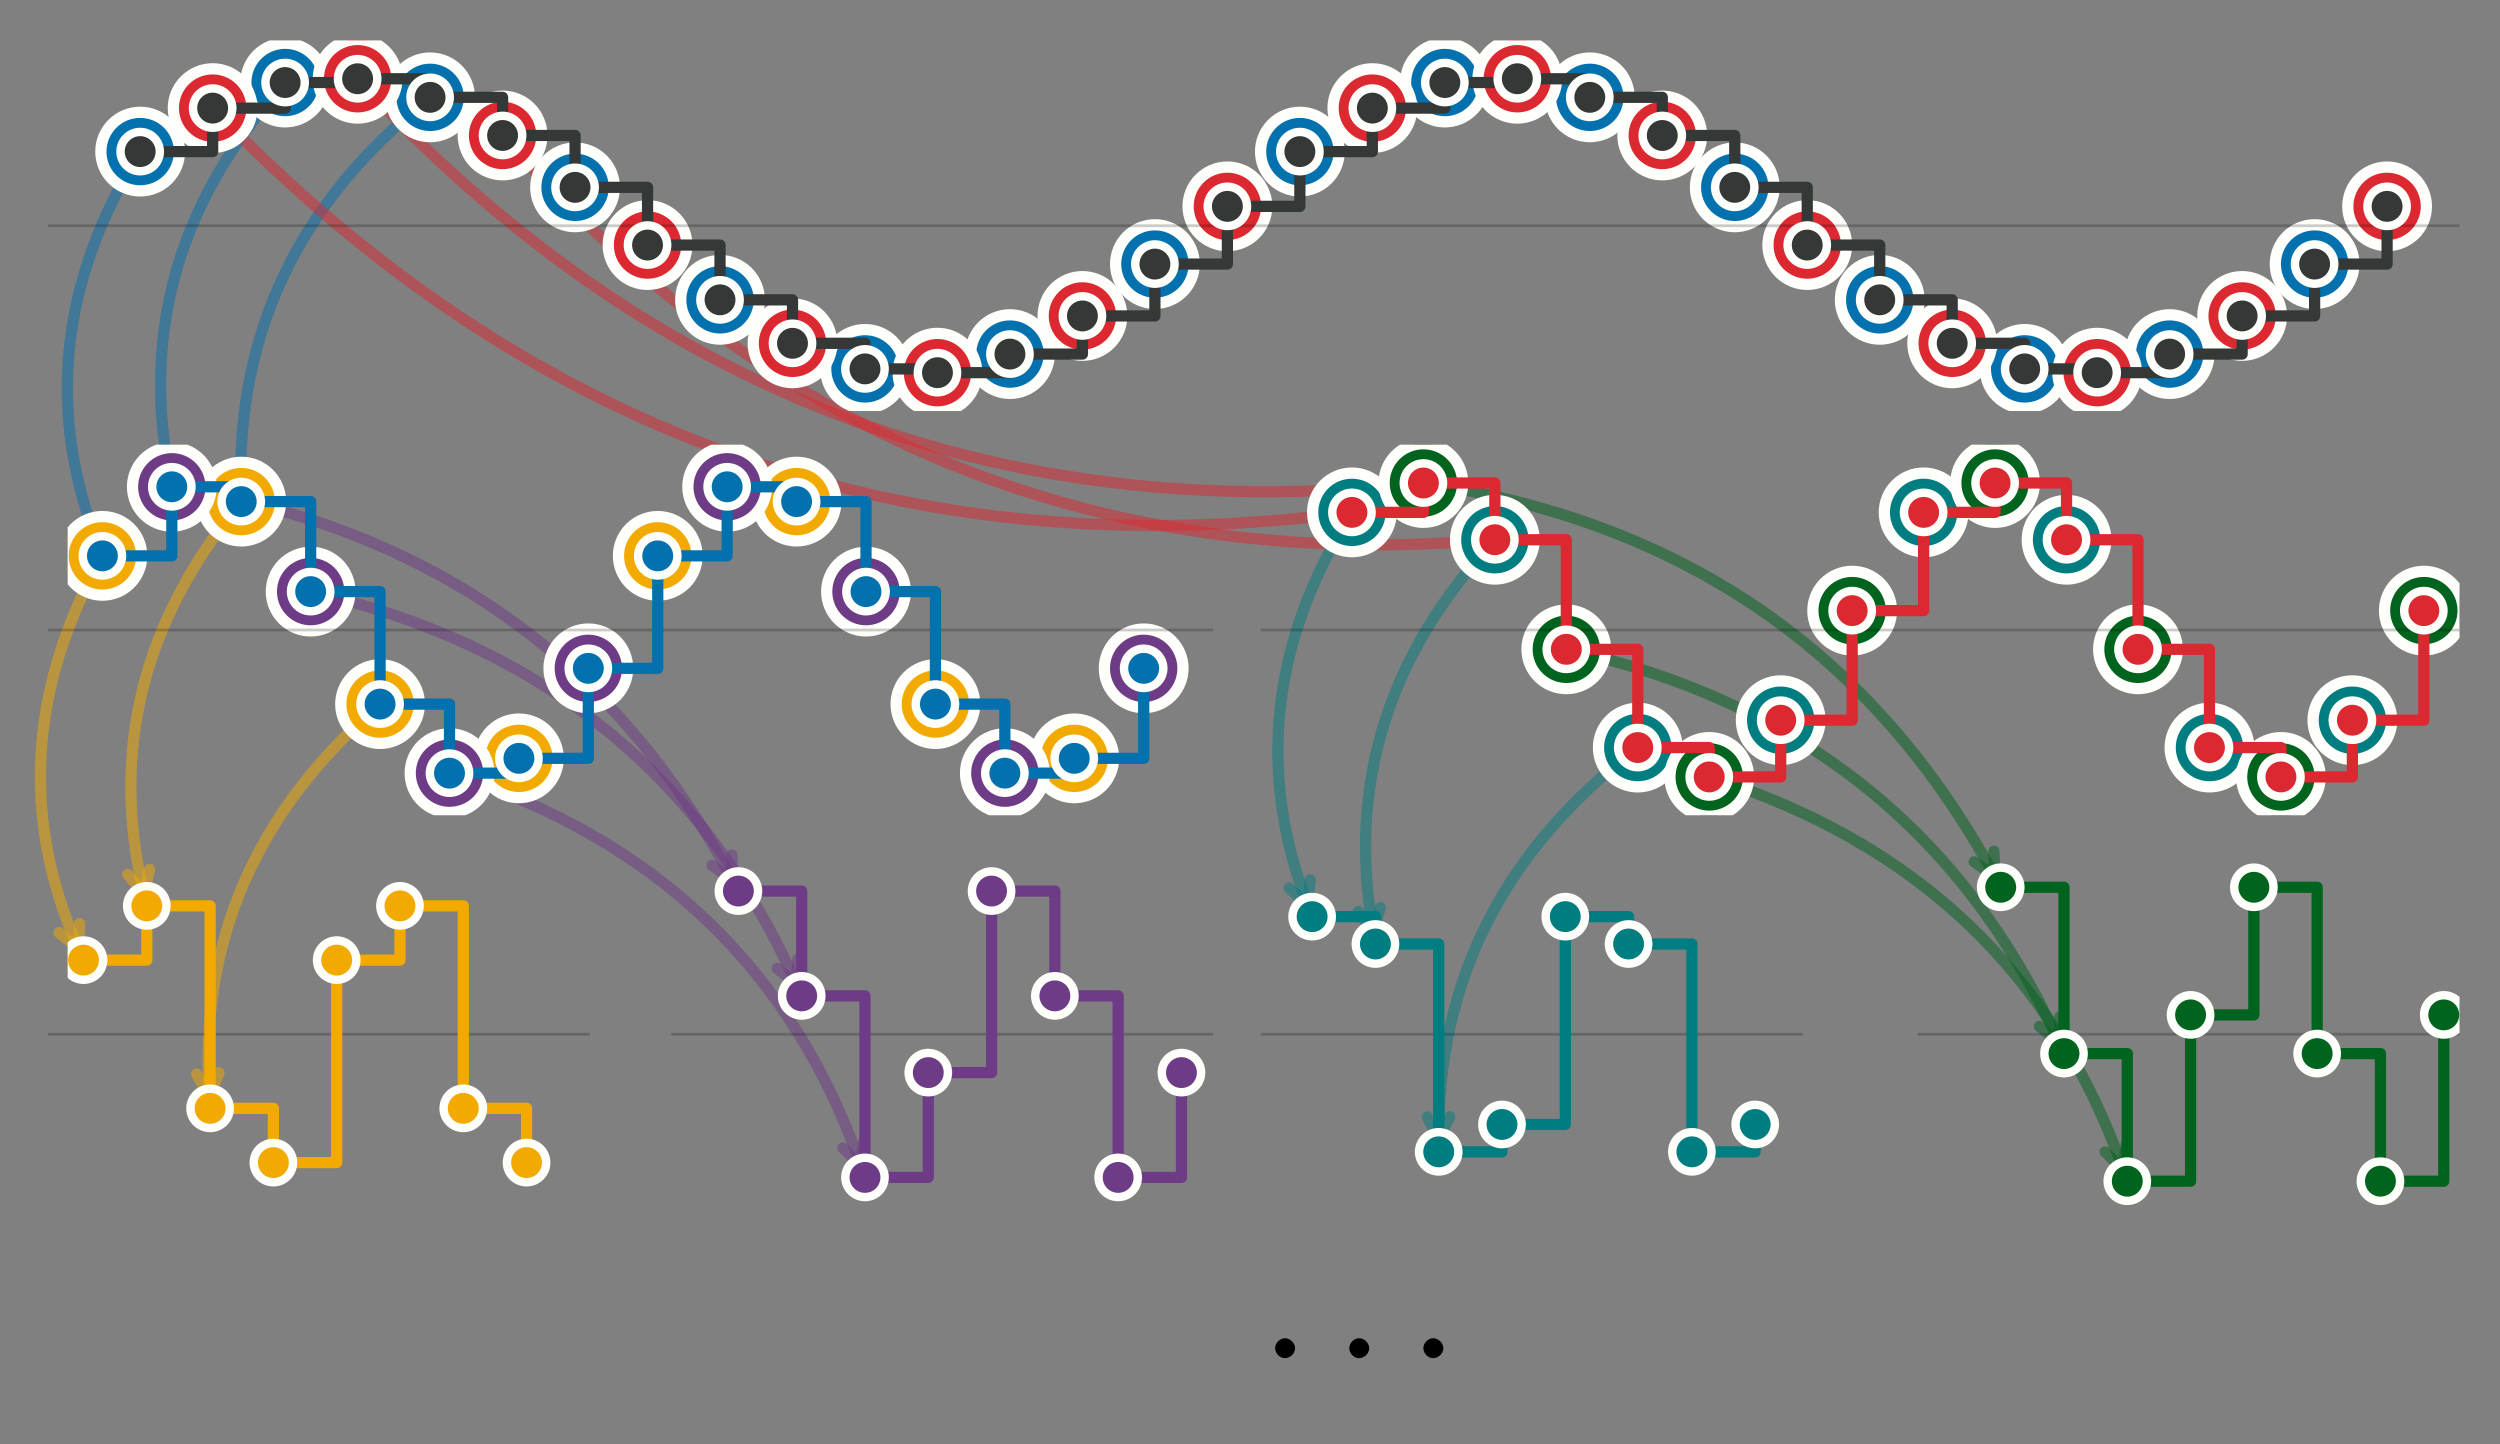<?xml version="1.0" encoding="utf-8" standalone="no"?>
<!DOCTYPE svg PUBLIC "-//W3C//DTD SVG 1.1//EN"
  "http://www.w3.org/Graphics/SVG/1.1/DTD/svg11.dtd">
<svg xmlns:xlink="http://www.w3.org/1999/xlink" width="445.256pt" height="257.213pt" viewBox="0 0 445.256 257.213" xmlns="http://www.w3.org/2000/svg" version="1.1">
 <rect x="0" y="0" width="445.256" height="257.213" fill="#808080" stroke="none"/>
 <defs>
  <style type="text/css">*{stroke-linejoin: round; stroke-linecap: butt}</style>
 </defs>
 <g id="figure_1">
  <g id="patch_1">
   <path d="M 0 257.213 
L 445.256 257.213 
L 445.256 0 
L 0 0 
L 0 257.213 
z
" style="fill: none"/>
  </g>
  <g id="patch_2">
   <path d="M 17.428 96.915 
Q 3.602 61.318 24.965 27 
" style="fill: none; opacity: 0.5; stroke: #0271ae; stroke-width: 2; stroke-linecap: round"/>
   <path d="M 17.844 92.463 
L 17.428 96.915 
L 14.116 93.911 
" style="fill: none; opacity: 0.5; stroke: #0271ae; stroke-width: 2; stroke-linecap: round"/>
  </g>
  <g id="patch_3">
   <path d="M 30.179 84.504 
Q 22.693 45.654 50.783 14.7 
" style="fill: none; opacity: 0.5; stroke: #0271ae; stroke-width: 2; stroke-linecap: round"/>
   <path d="M 31.386 80.198 
L 30.179 84.504 
L 27.458 80.954 
" style="fill: none; opacity: 0.5; stroke: #0271ae; stroke-width: 2; stroke-linecap: round"/>
  </g>
  <g id="patch_4">
   <path d="M 42.906 87.102 
Q 41.783 44.928 76.602 17.337 
" style="fill: none; opacity: 0.5; stroke: #0271ae; stroke-width: 2; stroke-linecap: round"/>
   <path d="M 44.799 83.05 
L 42.906 87.102 
L 40.8 83.156 
" style="fill: none; opacity: 0.5; stroke: #0271ae; stroke-width: 2; stroke-linecap: round"/>
  </g>
  <g id="patch_5">
   <path d="M 238.564 91.529 
Q 121.329 105.983 37.874 19.255 
" style="fill: none; opacity: 0.5; stroke: #dc2830; stroke-width: 2; stroke-linecap: round"/>
   <path d="M 234.35 90.033 
L 238.564 91.529 
L 234.839 94.003 
" style="fill: none; opacity: 0.5; stroke: #dc2830; stroke-width: 2; stroke-linecap: round"/>
  </g>
  <g id="patch_6">
   <path d="M 251.286 86.251 
Q 140.602 97.48 63.693 14.026 
" style="fill: none; opacity: 0.5; stroke: #dc2830; stroke-width: 2; stroke-linecap: round"/>
   <path d="M 247.105 84.665 
L 251.286 86.251 
L 247.508 88.645 
" style="fill: none; opacity: 0.5; stroke: #dc2830; stroke-width: 2; stroke-linecap: round"/>
  </g>
  <g id="patch_7">
   <path d="M 264.009 96.3 
Q 159.874 104.31 89.511 24.129 
" style="fill: none; opacity: 0.5; stroke: #dc2830; stroke-width: 2; stroke-linecap: round"/>
   <path d="M 259.867 94.613 
L 264.009 96.3 
L 260.174 98.601 
" style="fill: none; opacity: 0.5; stroke: #dc2830; stroke-width: 2; stroke-linecap: round"/>
  </g>
  <g id="patch_8">
   <path d="M 13.969 168.955 
Q -1.444 134.159 18.238 99 
" style="fill: none; opacity: 0.5; stroke: #f2aa00; stroke-width: 2; stroke-linecap: round"/>
   <path d="M 14.178 164.488 
L 13.969 168.955 
L 10.52 166.108 
" style="fill: none; opacity: 0.5; stroke: #f2aa00; stroke-width: 2; stroke-linecap: round"/>
  </g>
  <g id="patch_9">
   <path d="M 25.628 159.162 
Q 16.556 121.132 42.965 89.337 
" style="fill: none; opacity: 0.5; stroke: #f2aa00; stroke-width: 2; stroke-linecap: round"/>
   <path d="M 26.645 154.807 
L 25.628 159.162 
L 22.755 155.735 
" style="fill: none; opacity: 0.5; stroke: #f2aa00; stroke-width: 2; stroke-linecap: round"/>
  </g>
  <g id="patch_10">
   <path d="M 37.273 195.168 
Q 34.556 153.831 67.692 125.4 
" style="fill: none; opacity: 0.5; stroke: #f2aa00; stroke-width: 2; stroke-linecap: round"/>
   <path d="M 39.006 191.046 
L 37.273 195.168 
L 35.015 191.308 
" style="fill: none; opacity: 0.5; stroke: #f2aa00; stroke-width: 2; stroke-linecap: round"/>
  </g>
  <g id="patch_11">
   <path d="M 130.464 156.724 
Q 99.056 97.472 30.602 86.7 
" style="fill: none; opacity: 0.5; stroke: #6e3b87; stroke-width: 2; stroke-linecap: round"/>
   <path d="M 130.357 152.253 
L 130.464 156.724 
L 126.823 154.126 
" style="fill: none; opacity: 0.5; stroke: #6e3b87; stroke-width: 2; stroke-linecap: round"/>
  </g>
  <g id="patch_12">
   <path d="M 141.875 175.324 
Q 117.056 119.503 55.329 105.367 
" style="fill: none; opacity: 0.5; stroke: #6e3b87; stroke-width: 2; stroke-linecap: round"/>
   <path d="M 142.077 170.856 
L 141.875 175.324 
L 138.422 172.481 
" style="fill: none; opacity: 0.5; stroke: #6e3b87; stroke-width: 2; stroke-linecap: round"/>
  </g>
  <g id="patch_13">
   <path d="M 153.32 207.589 
Q 135.056 155.2 80.056 137.7 
" style="fill: none; opacity: 0.5; stroke: #6e3b87; stroke-width: 2; stroke-linecap: round"/>
   <path d="M 153.892 203.153 
L 153.32 207.589 
L 150.115 204.47 
" style="fill: none; opacity: 0.5; stroke: #6e3b87; stroke-width: 2; stroke-linecap: round"/>
  </g>
  <g id="patch_14">
   <path d="M 232.893 161.167 
Q 219.238 125.483 240.784 91.255 
" style="fill: none; opacity: 0.5; stroke: #007d80; stroke-width: 2; stroke-linecap: round"/>
   <path d="M 233.332 156.716 
L 232.893 161.167 
L 229.596 158.146 
" style="fill: none; opacity: 0.5; stroke: #007d80; stroke-width: 2; stroke-linecap: round"/>
  </g>
  <g id="patch_15">
   <path d="M 244.573 165.927 
Q 237.602 126.81 266.238 96.129 
" style="fill: none; opacity: 0.5; stroke: #007d80; stroke-width: 2; stroke-linecap: round"/>
   <path d="M 245.84 161.638 
L 244.573 165.927 
L 241.902 162.34 
" style="fill: none; opacity: 0.5; stroke: #007d80; stroke-width: 2; stroke-linecap: round"/>
  </g>
  <g id="patch_16">
   <path d="M 256.224 202.908 
Q 255.965 160.28 291.692 133.144 
" style="fill: none; opacity: 0.5; stroke: #007d80; stroke-width: 2; stroke-linecap: round"/>
   <path d="M 258.2 198.896 
L 256.224 202.908 
L 254.2 198.92 
" style="fill: none; opacity: 0.5; stroke: #007d80; stroke-width: 2; stroke-linecap: round"/>
  </g>
  <g id="patch_17">
   <path d="M 355.265 156.059 
Q 322.92 96.321 253.511 86.026 
" style="fill: none; opacity: 0.5; stroke: #00631e; stroke-width: 2; stroke-linecap: round"/>
   <path d="M 355.119 151.59 
L 355.265 156.059 
L 351.602 153.494 
" style="fill: none; opacity: 0.5; stroke: #00631e; stroke-width: 2; stroke-linecap: round"/>
  </g>
  <g id="patch_18">
   <path d="M 366.68 185.608 
Q 341.284 129.486 278.965 115.646 
" style="fill: none; opacity: 0.5; stroke: #00631e; stroke-width: 2; stroke-linecap: round"/>
   <path d="M 366.853 181.14 
L 366.68 185.608 
L 363.209 182.789 
" style="fill: none; opacity: 0.5; stroke: #00631e; stroke-width: 2; stroke-linecap: round"/>
  </g>
  <g id="patch_19">
   <path d="M 378.132 208.265 
Q 359.647 155.76 304.42 138.374 
" style="fill: none; opacity: 0.5; stroke: #00631e; stroke-width: 2; stroke-linecap: round"/>
   <path d="M 378.69 203.827 
L 378.132 208.265 
L 374.917 205.156 
" style="fill: none; opacity: 0.5; stroke: #00631e; stroke-width: 2; stroke-linecap: round"/>
  </g>
  <g id="axes_1">
   <g id="patch_20">
    <path d="M 12.056 73.2 
L 438.056 73.2 
L 438.056 7.2 
L 12.056 7.2 
L 12.056 73.2 
z
" style="fill: none"/>
   </g>
   <g id="line2d_1">
    <defs>
     <path id="m58cdbb46fc" d="M 0 7 
C 1.856 7 3.637 6.262 4.95 4.95 
C 6.262 3.637 7 1.856 7 0 
C 7 -1.856 6.262 -3.637 4.95 -4.95 
C 3.637 -6.262 1.856 -7 0 -7 
C -1.856 -7 -3.637 -6.262 -4.95 -4.95 
C -6.262 -3.637 -7 -1.856 -7 0 
C -7 1.856 -6.262 3.637 -4.95 4.95 
C -3.637 6.262 -1.856 7 0 7 
z
" style="stroke: #fefefa; stroke-width: 2"/>
    </defs>
    <g clip-path="url(#p2fd677ea7b)">
     <use xlink:href="#m58cdbb46fc" x="24.965" y="27" style="fill: #0271ae; stroke: #fefefa; stroke-width: 2"/>
     <use xlink:href="#m58cdbb46fc" x="50.783" y="14.7" style="fill: #0271ae; stroke: #fefefa; stroke-width: 2"/>
     <use xlink:href="#m58cdbb46fc" x="76.602" y="17.337" style="fill: #0271ae; stroke: #fefefa; stroke-width: 2"/>
     <use xlink:href="#m58cdbb46fc" x="102.42" y="33.367" style="fill: #0271ae; stroke: #fefefa; stroke-width: 2"/>
     <use xlink:href="#m58cdbb46fc" x="128.238" y="53.4" style="fill: #0271ae; stroke: #fefefa; stroke-width: 2"/>
     <use xlink:href="#m58cdbb46fc" x="154.056" y="65.7" style="fill: #0271ae; stroke: #fefefa; stroke-width: 2"/>
     <use xlink:href="#m58cdbb46fc" x="179.874" y="63.063" style="fill: #0271ae; stroke: #fefefa; stroke-width: 2"/>
     <use xlink:href="#m58cdbb46fc" x="205.692" y="47.033" style="fill: #0271ae; stroke: #fefefa; stroke-width: 2"/>
     <use xlink:href="#m58cdbb46fc" x="231.511" y="27" style="fill: #0271ae; stroke: #fefefa; stroke-width: 2"/>
     <use xlink:href="#m58cdbb46fc" x="257.329" y="14.7" style="fill: #0271ae; stroke: #fefefa; stroke-width: 2"/>
     <use xlink:href="#m58cdbb46fc" x="283.147" y="17.337" style="fill: #0271ae; stroke: #fefefa; stroke-width: 2"/>
     <use xlink:href="#m58cdbb46fc" x="308.965" y="33.367" style="fill: #0271ae; stroke: #fefefa; stroke-width: 2"/>
     <use xlink:href="#m58cdbb46fc" x="334.783" y="53.4" style="fill: #0271ae; stroke: #fefefa; stroke-width: 2"/>
     <use xlink:href="#m58cdbb46fc" x="360.601" y="65.7" style="fill: #0271ae; stroke: #fefefa; stroke-width: 2"/>
     <use xlink:href="#m58cdbb46fc" x="386.419" y="63.063" style="fill: #0271ae; stroke: #fefefa; stroke-width: 2"/>
     <use xlink:href="#m58cdbb46fc" x="412.238" y="47.033" style="fill: #0271ae; stroke: #fefefa; stroke-width: 2"/>
    </g>
   </g>
   <g id="line2d_2">
    <defs>
     <path id="me48a99792a" d="M 0 7 
C 1.856 7 3.637 6.262 4.95 4.95 
C 6.262 3.637 7 1.856 7 0 
C 7 -1.856 6.262 -3.637 4.95 -4.95 
C 3.637 -6.262 1.856 -7 0 -7 
C -1.856 -7 -3.637 -6.262 -4.95 -4.95 
C -6.262 -3.637 -7 -1.856 -7 0 
C -7 1.856 -6.262 3.637 -4.95 4.95 
C -3.637 6.262 -1.856 7 0 7 
z
" style="stroke: #fefefa; stroke-width: 2"/>
    </defs>
    <g clip-path="url(#p2fd677ea7b)">
     <use xlink:href="#me48a99792a" x="37.874" y="19.255" style="fill: #dc2830; stroke: #fefefa; stroke-width: 2"/>
     <use xlink:href="#me48a99792a" x="63.693" y="14.026" style="fill: #dc2830; stroke: #fefefa; stroke-width: 2"/>
     <use xlink:href="#me48a99792a" x="89.511" y="24.129" style="fill: #dc2830; stroke: #fefefa; stroke-width: 2"/>
     <use xlink:href="#me48a99792a" x="115.329" y="43.646" style="fill: #dc2830; stroke: #fefefa; stroke-width: 2"/>
     <use xlink:href="#me48a99792a" x="141.147" y="61.144" style="fill: #dc2830; stroke: #fefefa; stroke-width: 2"/>
     <use xlink:href="#me48a99792a" x="166.965" y="66.374" style="fill: #dc2830; stroke: #fefefa; stroke-width: 2"/>
     <use xlink:href="#me48a99792a" x="192.783" y="56.271" style="fill: #dc2830; stroke: #fefefa; stroke-width: 2"/>
     <use xlink:href="#me48a99792a" x="218.601" y="36.754" style="fill: #dc2830; stroke: #fefefa; stroke-width: 2"/>
     <use xlink:href="#me48a99792a" x="244.42" y="19.255" style="fill: #dc2830; stroke: #fefefa; stroke-width: 2"/>
     <use xlink:href="#me48a99792a" x="270.238" y="14.026" style="fill: #dc2830; stroke: #fefefa; stroke-width: 2"/>
     <use xlink:href="#me48a99792a" x="296.056" y="24.129" style="fill: #dc2830; stroke: #fefefa; stroke-width: 2"/>
     <use xlink:href="#me48a99792a" x="321.874" y="43.646" style="fill: #dc2830; stroke: #fefefa; stroke-width: 2"/>
     <use xlink:href="#me48a99792a" x="347.692" y="61.144" style="fill: #dc2830; stroke: #fefefa; stroke-width: 2"/>
     <use xlink:href="#me48a99792a" x="373.51" y="66.374" style="fill: #dc2830; stroke: #fefefa; stroke-width: 2"/>
     <use xlink:href="#me48a99792a" x="399.329" y="56.271" style="fill: #dc2830; stroke: #fefefa; stroke-width: 2"/>
     <use xlink:href="#me48a99792a" x="425.147" y="36.754" style="fill: #dc2830; stroke: #fefefa; stroke-width: 2"/>
    </g>
   </g>
   <g id="matplotlib.axis_1"/>
   <g id="matplotlib.axis_2">
    <g id="ytick_1">
     <g id="line2d_3">
      <path d="M 12.056 40.2 
L 438.056 40.2 
" clip-path="url(#p2fd677ea7b)" style="fill: none; stroke: #000000; stroke-opacity: 0.2; stroke-width: 0.5; stroke-linecap: round"/>
     </g>
     <g id="line2d_4">
      <defs>
       <path id="m77b741ef58" d="M 0 0 
L -3.5 0 
" style="stroke: #000000; stroke-opacity: 0.2; stroke-width: 0.5"/>
      </defs>
      <g>
       <use xlink:href="#m77b741ef58" x="12.056" y="40.2" style="fill-opacity: 0.2; stroke: #000000; stroke-opacity: 0.2; stroke-width: 0.5"/>
      </g>
     </g>
    </g>
   </g>
   <g id="line2d_5">
    <path d="M 24.965 27 
L 37.874 27 
L 37.874 19.255 
L 50.783 19.255 
L 50.783 14.7 
L 63.693 14.7 
L 63.693 14.026 
L 76.602 14.026 
L 76.602 17.337 
L 89.511 17.337 
L 89.511 24.129 
L 102.42 24.129 
L 102.42 33.367 
L 115.329 33.367 
L 115.329 43.646 
L 128.238 43.646 
L 128.238 53.4 
L 141.147 53.4 
L 141.147 61.144 
L 154.056 61.144 
L 154.056 65.7 
L 166.965 65.7 
L 166.965 66.374 
L 179.874 66.374 
L 179.874 63.063 
L 192.783 63.063 
L 192.783 56.271 
L 205.692 56.271 
L 205.692 47.033 
L 218.601 47.033 
L 218.601 36.754 
L 231.511 36.754 
L 231.511 27 
L 244.42 27 
L 244.42 19.255 
L 257.329 19.255 
L 257.329 14.7 
L 270.238 14.7 
L 270.238 14.026 
L 283.147 14.026 
L 283.147 17.337 
L 296.056 17.337 
L 296.056 24.129 
L 308.965 24.129 
L 308.965 33.367 
L 321.874 33.367 
L 321.874 43.646 
L 334.783 43.646 
L 334.783 53.4 
L 347.692 53.4 
L 347.692 61.144 
L 360.601 61.144 
L 360.601 65.7 
L 373.51 65.7 
L 373.51 66.374 
L 386.419 66.374 
L 386.419 63.063 
L 399.329 63.063 
L 399.329 56.271 
L 412.238 56.271 
L 412.238 47.033 
L 425.147 47.033 
L 425.147 36.754 
" clip-path="url(#p2fd677ea7b)" style="fill: none; stroke: #343837; stroke-width: 2; stroke-linecap: round"/>
    <defs>
     <path id="m3c5471e069" d="M 0 3.5 
C 0.928 3.5 1.819 3.131 2.475 2.475 
C 3.131 1.819 3.5 0.928 3.5 0 
C 3.5 -0.928 3.131 -1.819 2.475 -2.475 
C 1.819 -3.131 0.928 -3.5 0 -3.5 
C -0.928 -3.5 -1.819 -3.131 -2.475 -2.475 
C -3.131 -1.819 -3.5 -0.928 -3.5 0 
C -3.5 0.928 -3.131 1.819 -2.475 2.475 
C -1.819 3.131 -0.928 3.5 0 3.5 
z
" style="stroke: #fefefa; stroke-width: 1.5"/>
    </defs>
    <g clip-path="url(#p2fd677ea7b)">
     <use xlink:href="#m3c5471e069" x="24.965" y="27" style="fill: #343837; stroke: #fefefa; stroke-width: 1.5"/>
     <use xlink:href="#m3c5471e069" x="37.874" y="19.255" style="fill: #343837; stroke: #fefefa; stroke-width: 1.5"/>
     <use xlink:href="#m3c5471e069" x="50.783" y="14.7" style="fill: #343837; stroke: #fefefa; stroke-width: 1.5"/>
     <use xlink:href="#m3c5471e069" x="63.693" y="14.026" style="fill: #343837; stroke: #fefefa; stroke-width: 1.5"/>
     <use xlink:href="#m3c5471e069" x="76.602" y="17.337" style="fill: #343837; stroke: #fefefa; stroke-width: 1.5"/>
     <use xlink:href="#m3c5471e069" x="89.511" y="24.129" style="fill: #343837; stroke: #fefefa; stroke-width: 1.5"/>
     <use xlink:href="#m3c5471e069" x="102.42" y="33.367" style="fill: #343837; stroke: #fefefa; stroke-width: 1.5"/>
     <use xlink:href="#m3c5471e069" x="115.329" y="43.646" style="fill: #343837; stroke: #fefefa; stroke-width: 1.5"/>
     <use xlink:href="#m3c5471e069" x="128.238" y="53.4" style="fill: #343837; stroke: #fefefa; stroke-width: 1.5"/>
     <use xlink:href="#m3c5471e069" x="141.147" y="61.144" style="fill: #343837; stroke: #fefefa; stroke-width: 1.5"/>
     <use xlink:href="#m3c5471e069" x="154.056" y="65.7" style="fill: #343837; stroke: #fefefa; stroke-width: 1.5"/>
     <use xlink:href="#m3c5471e069" x="166.965" y="66.374" style="fill: #343837; stroke: #fefefa; stroke-width: 1.5"/>
     <use xlink:href="#m3c5471e069" x="179.874" y="63.063" style="fill: #343837; stroke: #fefefa; stroke-width: 1.5"/>
     <use xlink:href="#m3c5471e069" x="192.783" y="56.271" style="fill: #343837; stroke: #fefefa; stroke-width: 1.5"/>
     <use xlink:href="#m3c5471e069" x="205.692" y="47.033" style="fill: #343837; stroke: #fefefa; stroke-width: 1.5"/>
     <use xlink:href="#m3c5471e069" x="218.601" y="36.754" style="fill: #343837; stroke: #fefefa; stroke-width: 1.5"/>
     <use xlink:href="#m3c5471e069" x="231.511" y="27" style="fill: #343837; stroke: #fefefa; stroke-width: 1.5"/>
     <use xlink:href="#m3c5471e069" x="244.42" y="19.255" style="fill: #343837; stroke: #fefefa; stroke-width: 1.5"/>
     <use xlink:href="#m3c5471e069" x="257.329" y="14.7" style="fill: #343837; stroke: #fefefa; stroke-width: 1.5"/>
     <use xlink:href="#m3c5471e069" x="270.238" y="14.026" style="fill: #343837; stroke: #fefefa; stroke-width: 1.5"/>
     <use xlink:href="#m3c5471e069" x="283.147" y="17.337" style="fill: #343837; stroke: #fefefa; stroke-width: 1.5"/>
     <use xlink:href="#m3c5471e069" x="296.056" y="24.129" style="fill: #343837; stroke: #fefefa; stroke-width: 1.5"/>
     <use xlink:href="#m3c5471e069" x="308.965" y="33.367" style="fill: #343837; stroke: #fefefa; stroke-width: 1.5"/>
     <use xlink:href="#m3c5471e069" x="321.874" y="43.646" style="fill: #343837; stroke: #fefefa; stroke-width: 1.5"/>
     <use xlink:href="#m3c5471e069" x="334.783" y="53.4" style="fill: #343837; stroke: #fefefa; stroke-width: 1.5"/>
     <use xlink:href="#m3c5471e069" x="347.692" y="61.144" style="fill: #343837; stroke: #fefefa; stroke-width: 1.5"/>
     <use xlink:href="#m3c5471e069" x="360.601" y="65.7" style="fill: #343837; stroke: #fefefa; stroke-width: 1.5"/>
     <use xlink:href="#m3c5471e069" x="373.51" y="66.374" style="fill: #343837; stroke: #fefefa; stroke-width: 1.5"/>
     <use xlink:href="#m3c5471e069" x="386.419" y="63.063" style="fill: #343837; stroke: #fefefa; stroke-width: 1.5"/>
     <use xlink:href="#m3c5471e069" x="399.329" y="56.271" style="fill: #343837; stroke: #fefefa; stroke-width: 1.5"/>
     <use xlink:href="#m3c5471e069" x="412.238" y="47.033" style="fill: #343837; stroke: #fefefa; stroke-width: 1.5"/>
     <use xlink:href="#m3c5471e069" x="425.147" y="36.754" style="fill: #343837; stroke: #fefefa; stroke-width: 1.5"/>
    </g>
   </g>
  </g>
  <g id="axes_2">
   <g id="patch_21">
    <path d="M 12.056 145.2 
L 216.055 145.2 
L 216.055 79.2 
L 12.056 79.2 
L 12.056 145.2 
z
" style="fill: none"/>
   </g>
   <g id="line2d_6">
    <defs>
     <path id="m4c0d785ef5" d="M 0 7 
C 1.856 7 3.637 6.262 4.95 4.95 
C 6.262 3.637 7 1.856 7 0 
C 7 -1.856 6.262 -3.637 4.95 -4.95 
C 3.637 -6.262 1.856 -7 0 -7 
C -1.856 -7 -3.637 -6.262 -4.95 -4.95 
C -6.262 -3.637 -7 -1.856 -7 0 
C -7 1.856 -6.262 3.637 -4.95 4.95 
C -3.637 6.262 -1.856 7 0 7 
z
" style="stroke: #fefefa; stroke-width: 2"/>
    </defs>
    <g clip-path="url(#pf23c629624)">
     <use xlink:href="#m4c0d785ef5" x="18.238" y="99" style="fill: #f2aa00; stroke: #fefefa; stroke-width: 2"/>
     <use xlink:href="#m4c0d785ef5" x="42.965" y="89.337" style="fill: #f2aa00; stroke: #fefefa; stroke-width: 2"/>
     <use xlink:href="#m4c0d785ef5" x="67.692" y="125.4" style="fill: #f2aa00; stroke: #fefefa; stroke-width: 2"/>
     <use xlink:href="#m4c0d785ef5" x="92.42" y="135.063" style="fill: #f2aa00; stroke: #fefefa; stroke-width: 2"/>
     <use xlink:href="#m4c0d785ef5" x="117.147" y="99" style="fill: #f2aa00; stroke: #fefefa; stroke-width: 2"/>
     <use xlink:href="#m4c0d785ef5" x="141.874" y="89.337" style="fill: #f2aa00; stroke: #fefefa; stroke-width: 2"/>
     <use xlink:href="#m4c0d785ef5" x="166.601" y="125.4" style="fill: #f2aa00; stroke: #fefefa; stroke-width: 2"/>
     <use xlink:href="#m4c0d785ef5" x="191.328" y="135.063" style="fill: #f2aa00; stroke: #fefefa; stroke-width: 2"/>
    </g>
   </g>
   <g id="line2d_7">
    <defs>
     <path id="ma7bd0f1c6e" d="M 0 7 
C 1.856 7 3.637 6.262 4.95 4.95 
C 6.262 3.637 7 1.856 7 0 
C 7 -1.856 6.262 -3.637 4.95 -4.95 
C 3.637 -6.262 1.856 -7 0 -7 
C -1.856 -7 -3.637 -6.262 -4.95 -4.95 
C -6.262 -3.637 -7 -1.856 -7 0 
C -7 1.856 -6.262 3.637 -4.95 4.95 
C -3.637 6.262 -1.856 7 0 7 
z
" style="stroke: #fefefa; stroke-width: 2"/>
    </defs>
    <g clip-path="url(#pf23c629624)">
     <use xlink:href="#ma7bd0f1c6e" x="30.602" y="86.7" style="fill: #6e3b87; stroke: #fefefa; stroke-width: 2"/>
     <use xlink:href="#ma7bd0f1c6e" x="55.329" y="105.367" style="fill: #6e3b87; stroke: #fefefa; stroke-width: 2"/>
     <use xlink:href="#ma7bd0f1c6e" x="80.056" y="137.7" style="fill: #6e3b87; stroke: #fefefa; stroke-width: 2"/>
     <use xlink:href="#ma7bd0f1c6e" x="104.783" y="119.033" style="fill: #6e3b87; stroke: #fefefa; stroke-width: 2"/>
     <use xlink:href="#ma7bd0f1c6e" x="129.51" y="86.7" style="fill: #6e3b87; stroke: #fefefa; stroke-width: 2"/>
     <use xlink:href="#ma7bd0f1c6e" x="154.237" y="105.367" style="fill: #6e3b87; stroke: #fefefa; stroke-width: 2"/>
     <use xlink:href="#ma7bd0f1c6e" x="178.965" y="137.7" style="fill: #6e3b87; stroke: #fefefa; stroke-width: 2"/>
     <use xlink:href="#ma7bd0f1c6e" x="203.692" y="119.033" style="fill: #6e3b87; stroke: #fefefa; stroke-width: 2"/>
    </g>
   </g>
   <g id="matplotlib.axis_3"/>
   <g id="matplotlib.axis_4">
    <g id="ytick_2">
     <g id="line2d_8">
      <path d="M 12.056 112.2 
L 216.055 112.2 
" clip-path="url(#pf23c629624)" style="fill: none; stroke: #000000; stroke-opacity: 0.2; stroke-width: 0.5; stroke-linecap: round"/>
     </g>
     <g id="line2d_9">
      <g>
       <use xlink:href="#m77b741ef58" x="12.056" y="112.2" style="fill-opacity: 0.2; stroke: #000000; stroke-opacity: 0.2; stroke-width: 0.5"/>
      </g>
     </g>
    </g>
   </g>
   <g id="line2d_10">
    <path d="M 18.238 99 
L 30.602 99 
L 30.602 86.7 
L 42.965 86.7 
L 42.965 89.337 
L 55.329 89.337 
L 55.329 105.367 
L 67.692 105.367 
L 67.692 125.4 
L 80.056 125.4 
L 80.056 137.7 
L 92.42 137.7 
L 92.42 135.063 
L 104.783 135.063 
L 104.783 119.033 
L 117.147 119.033 
L 117.147 99 
L 129.51 99 
L 129.51 86.7 
L 141.874 86.7 
L 141.874 89.337 
L 154.237 89.337 
L 154.237 105.367 
L 166.601 105.367 
L 166.601 125.4 
L 178.965 125.4 
L 178.965 137.7 
L 191.328 137.7 
L 191.328 135.063 
L 203.692 135.063 
L 203.692 119.033 
" clip-path="url(#pf23c629624)" style="fill: none; stroke: #0271ae; stroke-width: 2; stroke-linecap: round"/>
    <defs>
     <path id="m185dd42278" d="M 0 3.5 
C 0.928 3.5 1.819 3.131 2.475 2.475 
C 3.131 1.819 3.5 0.928 3.5 0 
C 3.5 -0.928 3.131 -1.819 2.475 -2.475 
C 1.819 -3.131 0.928 -3.5 0 -3.5 
C -0.928 -3.5 -1.819 -3.131 -2.475 -2.475 
C -3.131 -1.819 -3.5 -0.928 -3.5 0 
C -3.5 0.928 -3.131 1.819 -2.475 2.475 
C -1.819 3.131 -0.928 3.5 0 3.5 
z
" style="stroke: #fefefa; stroke-width: 1.5"/>
    </defs>
    <g clip-path="url(#pf23c629624)">
     <use xlink:href="#m185dd42278" x="18.238" y="99" style="fill: #0271ae; stroke: #fefefa; stroke-width: 1.5"/>
     <use xlink:href="#m185dd42278" x="30.602" y="86.7" style="fill: #0271ae; stroke: #fefefa; stroke-width: 1.5"/>
     <use xlink:href="#m185dd42278" x="42.965" y="89.337" style="fill: #0271ae; stroke: #fefefa; stroke-width: 1.5"/>
     <use xlink:href="#m185dd42278" x="55.329" y="105.367" style="fill: #0271ae; stroke: #fefefa; stroke-width: 1.5"/>
     <use xlink:href="#m185dd42278" x="67.692" y="125.4" style="fill: #0271ae; stroke: #fefefa; stroke-width: 1.5"/>
     <use xlink:href="#m185dd42278" x="80.056" y="137.7" style="fill: #0271ae; stroke: #fefefa; stroke-width: 1.5"/>
     <use xlink:href="#m185dd42278" x="92.42" y="135.063" style="fill: #0271ae; stroke: #fefefa; stroke-width: 1.5"/>
     <use xlink:href="#m185dd42278" x="104.783" y="119.033" style="fill: #0271ae; stroke: #fefefa; stroke-width: 1.5"/>
     <use xlink:href="#m185dd42278" x="117.147" y="99" style="fill: #0271ae; stroke: #fefefa; stroke-width: 1.5"/>
     <use xlink:href="#m185dd42278" x="129.51" y="86.7" style="fill: #0271ae; stroke: #fefefa; stroke-width: 1.5"/>
     <use xlink:href="#m185dd42278" x="141.874" y="89.337" style="fill: #0271ae; stroke: #fefefa; stroke-width: 1.5"/>
     <use xlink:href="#m185dd42278" x="154.237" y="105.367" style="fill: #0271ae; stroke: #fefefa; stroke-width: 1.5"/>
     <use xlink:href="#m185dd42278" x="166.601" y="125.4" style="fill: #0271ae; stroke: #fefefa; stroke-width: 1.5"/>
     <use xlink:href="#m185dd42278" x="178.965" y="137.7" style="fill: #0271ae; stroke: #fefefa; stroke-width: 1.5"/>
     <use xlink:href="#m185dd42278" x="191.328" y="135.063" style="fill: #0271ae; stroke: #fefefa; stroke-width: 1.5"/>
     <use xlink:href="#m185dd42278" x="203.692" y="119.033" style="fill: #0271ae; stroke: #fefefa; stroke-width: 1.5"/>
    </g>
   </g>
  </g>
  <g id="axes_3">
   <g id="patch_22">
    <path d="M 228.056 145.2 
L 438.056 145.2 
L 438.056 79.2 
L 228.056 79.2 
L 228.056 145.2 
z
" style="fill: none"/>
   </g>
   <g id="line2d_11">
    <defs>
     <path id="m775916ee75" d="M 0 7 
C 1.856 7 3.637 6.262 4.95 4.95 
C 6.262 3.637 7 1.856 7 0 
C 7 -1.856 6.262 -3.637 4.95 -4.95 
C 3.637 -6.262 1.856 -7 0 -7 
C -1.856 -7 -3.637 -6.262 -4.95 -4.95 
C -6.262 -3.637 -7 -1.856 -7 0 
C -7 1.856 -6.262 3.637 -4.95 4.95 
C -3.637 6.262 -1.856 7 0 7 
z
" style="stroke: #fefefa; stroke-width: 2"/>
    </defs>
    <g clip-path="url(#p7966d1a84e)">
     <use xlink:href="#m775916ee75" x="240.784" y="91.255" style="fill: #007d80; stroke: #fefefa; stroke-width: 2"/>
     <use xlink:href="#m775916ee75" x="266.238" y="96.129" style="fill: #007d80; stroke: #fefefa; stroke-width: 2"/>
     <use xlink:href="#m775916ee75" x="291.692" y="133.144" style="fill: #007d80; stroke: #fefefa; stroke-width: 2"/>
     <use xlink:href="#m775916ee75" x="317.147" y="128.271" style="fill: #007d80; stroke: #fefefa; stroke-width: 2"/>
     <use xlink:href="#m775916ee75" x="342.601" y="91.255" style="fill: #007d80; stroke: #fefefa; stroke-width: 2"/>
     <use xlink:href="#m775916ee75" x="368.056" y="96.129" style="fill: #007d80; stroke: #fefefa; stroke-width: 2"/>
     <use xlink:href="#m775916ee75" x="393.51" y="133.144" style="fill: #007d80; stroke: #fefefa; stroke-width: 2"/>
     <use xlink:href="#m775916ee75" x="418.965" y="128.271" style="fill: #007d80; stroke: #fefefa; stroke-width: 2"/>
    </g>
   </g>
   <g id="line2d_12">
    <defs>
     <path id="m0e20af4c3f" d="M 0 7 
C 1.856 7 3.637 6.262 4.95 4.95 
C 6.262 3.637 7 1.856 7 0 
C 7 -1.856 6.262 -3.637 4.95 -4.95 
C 3.637 -6.262 1.856 -7 0 -7 
C -1.856 -7 -3.637 -6.262 -4.95 -4.95 
C -6.262 -3.637 -7 -1.856 -7 0 
C -7 1.856 -6.262 3.637 -4.95 4.95 
C -3.637 6.262 -1.856 7 0 7 
z
" style="stroke: #fefefa; stroke-width: 2"/>
    </defs>
    <g clip-path="url(#p7966d1a84e)">
     <use xlink:href="#m0e20af4c3f" x="253.511" y="86.026" style="fill: #00631e; stroke: #fefefa; stroke-width: 2"/>
     <use xlink:href="#m0e20af4c3f" x="278.965" y="115.646" style="fill: #00631e; stroke: #fefefa; stroke-width: 2"/>
     <use xlink:href="#m0e20af4c3f" x="304.42" y="138.374" style="fill: #00631e; stroke: #fefefa; stroke-width: 2"/>
     <use xlink:href="#m0e20af4c3f" x="329.874" y="108.754" style="fill: #00631e; stroke: #fefefa; stroke-width: 2"/>
     <use xlink:href="#m0e20af4c3f" x="355.329" y="86.026" style="fill: #00631e; stroke: #fefefa; stroke-width: 2"/>
     <use xlink:href="#m0e20af4c3f" x="380.783" y="115.646" style="fill: #00631e; stroke: #fefefa; stroke-width: 2"/>
     <use xlink:href="#m0e20af4c3f" x="406.238" y="138.374" style="fill: #00631e; stroke: #fefefa; stroke-width: 2"/>
     <use xlink:href="#m0e20af4c3f" x="431.692" y="108.754" style="fill: #00631e; stroke: #fefefa; stroke-width: 2"/>
    </g>
   </g>
   <g id="matplotlib.axis_5"/>
   <g id="matplotlib.axis_6">
    <g id="ytick_3">
     <g id="line2d_13">
      <path d="M 228.056 112.2 
L 438.056 112.2 
" clip-path="url(#p7966d1a84e)" style="fill: none; stroke: #000000; stroke-opacity: 0.2; stroke-width: 0.5; stroke-linecap: round"/>
     </g>
     <g id="line2d_14">
      <g>
       <use xlink:href="#m77b741ef58" x="228.056" y="112.2" style="fill-opacity: 0.2; stroke: #000000; stroke-opacity: 0.2; stroke-width: 0.5"/>
      </g>
     </g>
    </g>
   </g>
   <g id="line2d_15">
    <path d="M 240.784 91.255 
L 253.511 91.255 
L 253.511 86.026 
L 266.238 86.026 
L 266.238 96.129 
L 278.965 96.129 
L 278.965 115.646 
L 291.692 115.646 
L 291.692 133.144 
L 304.42 133.144 
L 304.42 138.374 
L 317.147 138.374 
L 317.147 128.271 
L 329.874 128.271 
L 329.874 108.754 
L 342.601 108.754 
L 342.601 91.255 
L 355.329 91.255 
L 355.329 86.026 
L 368.056 86.026 
L 368.056 96.129 
L 380.783 96.129 
L 380.783 115.646 
L 393.51 115.646 
L 393.51 133.144 
L 406.238 133.144 
L 406.238 138.374 
L 418.965 138.374 
L 418.965 128.271 
L 431.692 128.271 
L 431.692 108.754 
" clip-path="url(#p7966d1a84e)" style="fill: none; stroke: #dc2830; stroke-width: 2; stroke-linecap: round"/>
    <defs>
     <path id="m0e024711a4" d="M 0 3.5 
C 0.928 3.5 1.819 3.131 2.475 2.475 
C 3.131 1.819 3.5 0.928 3.5 0 
C 3.5 -0.928 3.131 -1.819 2.475 -2.475 
C 1.819 -3.131 0.928 -3.5 0 -3.5 
C -0.928 -3.5 -1.819 -3.131 -2.475 -2.475 
C -3.131 -1.819 -3.5 -0.928 -3.5 0 
C -3.5 0.928 -3.131 1.819 -2.475 2.475 
C -1.819 3.131 -0.928 3.5 0 3.5 
z
" style="stroke: #fefefa; stroke-width: 1.5"/>
    </defs>
    <g clip-path="url(#p7966d1a84e)">
     <use xlink:href="#m0e024711a4" x="240.784" y="91.255" style="fill: #dc2830; stroke: #fefefa; stroke-width: 1.5"/>
     <use xlink:href="#m0e024711a4" x="253.511" y="86.026" style="fill: #dc2830; stroke: #fefefa; stroke-width: 1.5"/>
     <use xlink:href="#m0e024711a4" x="266.238" y="96.129" style="fill: #dc2830; stroke: #fefefa; stroke-width: 1.5"/>
     <use xlink:href="#m0e024711a4" x="278.965" y="115.646" style="fill: #dc2830; stroke: #fefefa; stroke-width: 1.5"/>
     <use xlink:href="#m0e024711a4" x="291.692" y="133.144" style="fill: #dc2830; stroke: #fefefa; stroke-width: 1.5"/>
     <use xlink:href="#m0e024711a4" x="304.42" y="138.374" style="fill: #dc2830; stroke: #fefefa; stroke-width: 1.5"/>
     <use xlink:href="#m0e024711a4" x="317.147" y="128.271" style="fill: #dc2830; stroke: #fefefa; stroke-width: 1.5"/>
     <use xlink:href="#m0e024711a4" x="329.874" y="108.754" style="fill: #dc2830; stroke: #fefefa; stroke-width: 1.5"/>
     <use xlink:href="#m0e024711a4" x="342.601" y="91.255" style="fill: #dc2830; stroke: #fefefa; stroke-width: 1.5"/>
     <use xlink:href="#m0e024711a4" x="355.329" y="86.026" style="fill: #dc2830; stroke: #fefefa; stroke-width: 1.5"/>
     <use xlink:href="#m0e024711a4" x="368.056" y="96.129" style="fill: #dc2830; stroke: #fefefa; stroke-width: 1.5"/>
     <use xlink:href="#m0e024711a4" x="380.783" y="115.646" style="fill: #dc2830; stroke: #fefefa; stroke-width: 1.5"/>
     <use xlink:href="#m0e024711a4" x="393.51" y="133.144" style="fill: #dc2830; stroke: #fefefa; stroke-width: 1.5"/>
     <use xlink:href="#m0e024711a4" x="406.238" y="138.374" style="fill: #dc2830; stroke: #fefefa; stroke-width: 1.5"/>
     <use xlink:href="#m0e024711a4" x="418.965" y="128.271" style="fill: #dc2830; stroke: #fefefa; stroke-width: 1.5"/>
     <use xlink:href="#m0e024711a4" x="431.692" y="108.754" style="fill: #dc2830; stroke: #fefefa; stroke-width: 1.5"/>
    </g>
   </g>
  </g>
  <g id="axes_4">
   <g id="patch_23">
    <path d="M 12.056 217.2 
L 105.055 217.2 
L 105.055 151.2 
L 12.056 151.2 
L 12.056 217.2 
z
" style="fill: none"/>
   </g>
   <g id="matplotlib.axis_7"/>
   <g id="matplotlib.axis_8">
    <g id="ytick_4">
     <g id="line2d_16">
      <path d="M 12.056 184.2 
L 105.055 184.2 
" clip-path="url(#p99aaf7dca2)" style="fill: none; stroke: #000000; stroke-opacity: 0.2; stroke-width: 0.5; stroke-linecap: round"/>
     </g>
     <g id="line2d_17">
      <g>
       <use xlink:href="#m77b741ef58" x="12.056" y="184.2" style="fill-opacity: 0.2; stroke: #000000; stroke-opacity: 0.2; stroke-width: 0.5"/>
      </g>
     </g>
    </g>
   </g>
   <g id="line2d_18">
    <path d="M 14.874 171 
L 26.147 171 
L 26.147 161.337 
L 37.42 161.337 
L 37.42 197.4 
L 48.692 197.4 
L 48.692 207.063 
L 59.965 207.063 
L 59.965 171 
L 71.237 171 
L 71.237 161.337 
L 82.51 161.337 
L 82.51 197.4 
L 93.782 197.4 
L 93.782 207.063 
" clip-path="url(#p99aaf7dca2)" style="fill: none; stroke: #f2aa00; stroke-width: 2; stroke-linecap: round"/>
    <defs>
     <path id="m9f369c1db8" d="M 0 3.5 
C 0.928 3.5 1.819 3.131 2.475 2.475 
C 3.131 1.819 3.5 0.928 3.5 0 
C 3.5 -0.928 3.131 -1.819 2.475 -2.475 
C 1.819 -3.131 0.928 -3.5 0 -3.5 
C -0.928 -3.5 -1.819 -3.131 -2.475 -2.475 
C -3.131 -1.819 -3.5 -0.928 -3.5 0 
C -3.5 0.928 -3.131 1.819 -2.475 2.475 
C -1.819 3.131 -0.928 3.5 0 3.5 
z
" style="stroke: #fefefa; stroke-width: 1.5"/>
    </defs>
    <g clip-path="url(#p99aaf7dca2)">
     <use xlink:href="#m9f369c1db8" x="14.874" y="171" style="fill: #f2aa00; stroke: #fefefa; stroke-width: 1.5"/>
     <use xlink:href="#m9f369c1db8" x="26.147" y="161.337" style="fill: #f2aa00; stroke: #fefefa; stroke-width: 1.5"/>
     <use xlink:href="#m9f369c1db8" x="37.42" y="197.4" style="fill: #f2aa00; stroke: #fefefa; stroke-width: 1.5"/>
     <use xlink:href="#m9f369c1db8" x="48.692" y="207.063" style="fill: #f2aa00; stroke: #fefefa; stroke-width: 1.5"/>
     <use xlink:href="#m9f369c1db8" x="59.965" y="171" style="fill: #f2aa00; stroke: #fefefa; stroke-width: 1.5"/>
     <use xlink:href="#m9f369c1db8" x="71.237" y="161.337" style="fill: #f2aa00; stroke: #fefefa; stroke-width: 1.5"/>
     <use xlink:href="#m9f369c1db8" x="82.51" y="197.4" style="fill: #f2aa00; stroke: #fefefa; stroke-width: 1.5"/>
     <use xlink:href="#m9f369c1db8" x="93.782" y="207.063" style="fill: #f2aa00; stroke: #fefefa; stroke-width: 1.5"/>
    </g>
   </g>
  </g>
  <g id="axes_5">
   <g id="patch_24">
    <path d="M 123.057 217.2 
L 216.055 217.2 
L 216.055 151.2 
L 123.057 151.2 
L 123.057 217.2 
z
" style="fill: none"/>
   </g>
   <g id="matplotlib.axis_9"/>
   <g id="matplotlib.axis_10">
    <g id="ytick_5">
     <g id="line2d_19">
      <path d="M 123.057 184.2 
L 216.055 184.2 
" clip-path="url(#p4c4cacc625)" style="fill: none; stroke: #000000; stroke-opacity: 0.2; stroke-width: 0.5; stroke-linecap: round"/>
     </g>
     <g id="line2d_20">
      <g>
       <use xlink:href="#m77b741ef58" x="123.057" y="184.2" style="fill-opacity: 0.2; stroke: #000000; stroke-opacity: 0.2; stroke-width: 0.5"/>
      </g>
     </g>
    </g>
   </g>
   <g id="line2d_21">
    <path d="M 131.511 158.7 
L 142.784 158.7 
L 142.784 177.367 
L 154.056 177.367 
L 154.056 209.7 
L 165.329 209.7 
L 165.329 191.033 
L 176.601 191.033 
L 176.601 158.7 
L 187.874 158.7 
L 187.874 177.367 
L 199.146 177.367 
L 199.146 209.7 
L 210.419 209.7 
L 210.419 191.033 
" clip-path="url(#p4c4cacc625)" style="fill: none; stroke: #6e3b87; stroke-width: 2; stroke-linecap: round"/>
    <defs>
     <path id="mcd426dcf3b" d="M 0 3.5 
C 0.928 3.5 1.819 3.131 2.475 2.475 
C 3.131 1.819 3.5 0.928 3.5 0 
C 3.5 -0.928 3.131 -1.819 2.475 -2.475 
C 1.819 -3.131 0.928 -3.5 0 -3.5 
C -0.928 -3.5 -1.819 -3.131 -2.475 -2.475 
C -3.131 -1.819 -3.5 -0.928 -3.5 0 
C -3.5 0.928 -3.131 1.819 -2.475 2.475 
C -1.819 3.131 -0.928 3.5 0 3.5 
z
" style="stroke: #fefefa; stroke-width: 1.5"/>
    </defs>
    <g clip-path="url(#p4c4cacc625)">
     <use xlink:href="#mcd426dcf3b" x="131.511" y="158.7" style="fill: #6e3b87; stroke: #fefefa; stroke-width: 1.5"/>
     <use xlink:href="#mcd426dcf3b" x="142.784" y="177.367" style="fill: #6e3b87; stroke: #fefefa; stroke-width: 1.5"/>
     <use xlink:href="#mcd426dcf3b" x="154.056" y="209.7" style="fill: #6e3b87; stroke: #fefefa; stroke-width: 1.5"/>
     <use xlink:href="#mcd426dcf3b" x="165.329" y="191.033" style="fill: #6e3b87; stroke: #fefefa; stroke-width: 1.5"/>
     <use xlink:href="#mcd426dcf3b" x="176.601" y="158.7" style="fill: #6e3b87; stroke: #fefefa; stroke-width: 1.5"/>
     <use xlink:href="#mcd426dcf3b" x="187.874" y="177.367" style="fill: #6e3b87; stroke: #fefefa; stroke-width: 1.5"/>
     <use xlink:href="#mcd426dcf3b" x="199.146" y="209.7" style="fill: #6e3b87; stroke: #fefefa; stroke-width: 1.5"/>
     <use xlink:href="#mcd426dcf3b" x="210.419" y="191.033" style="fill: #6e3b87; stroke: #fefefa; stroke-width: 1.5"/>
    </g>
   </g>
  </g>
  <g id="axes_6">
   <g id="patch_25">
    <path d="M 228.056 217.2 
L 321.055 217.2 
L 321.055 151.2 
L 228.056 151.2 
L 228.056 217.2 
z
" style="fill: none"/>
   </g>
   <g id="matplotlib.axis_11"/>
   <g id="matplotlib.axis_12">
    <g id="ytick_6">
     <g id="line2d_22">
      <path d="M 228.056 184.2 
L 321.055 184.2 
" clip-path="url(#p35cb581056)" style="fill: none; stroke: #000000; stroke-opacity: 0.2; stroke-width: 0.5; stroke-linecap: round"/>
     </g>
     <g id="line2d_23">
      <g>
       <use xlink:href="#m77b741ef58" x="228.056" y="184.2" style="fill-opacity: 0.2; stroke: #000000; stroke-opacity: 0.2; stroke-width: 0.5"/>
      </g>
     </g>
    </g>
   </g>
   <g id="line2d_24">
    <path d="M 233.693 163.255 
L 244.965 163.255 
L 244.965 168.129 
L 256.238 168.129 
L 256.238 205.144 
L 267.51 205.144 
L 267.51 200.271 
L 278.783 200.271 
L 278.783 163.255 
L 290.055 163.255 
L 290.055 168.129 
L 301.328 168.129 
L 301.328 205.144 
L 312.601 205.144 
L 312.601 200.271 
" clip-path="url(#p35cb581056)" style="fill: none; stroke: #007d80; stroke-width: 2; stroke-linecap: round"/>
    <defs>
     <path id="m61cce22ece" d="M 0 3.5 
C 0.928 3.5 1.819 3.131 2.475 2.475 
C 3.131 1.819 3.5 0.928 3.5 0 
C 3.5 -0.928 3.131 -1.819 2.475 -2.475 
C 1.819 -3.131 0.928 -3.5 0 -3.5 
C -0.928 -3.5 -1.819 -3.131 -2.475 -2.475 
C -3.131 -1.819 -3.5 -0.928 -3.5 0 
C -3.5 0.928 -3.131 1.819 -2.475 2.475 
C -1.819 3.131 -0.928 3.5 0 3.5 
z
" style="stroke: #fefefa; stroke-width: 1.5"/>
    </defs>
    <g clip-path="url(#p35cb581056)">
     <use xlink:href="#m61cce22ece" x="233.693" y="163.255" style="fill: #007d80; stroke: #fefefa; stroke-width: 1.5"/>
     <use xlink:href="#m61cce22ece" x="244.965" y="168.129" style="fill: #007d80; stroke: #fefefa; stroke-width: 1.5"/>
     <use xlink:href="#m61cce22ece" x="256.238" y="205.144" style="fill: #007d80; stroke: #fefefa; stroke-width: 1.5"/>
     <use xlink:href="#m61cce22ece" x="267.51" y="200.271" style="fill: #007d80; stroke: #fefefa; stroke-width: 1.5"/>
     <use xlink:href="#m61cce22ece" x="278.783" y="163.255" style="fill: #007d80; stroke: #fefefa; stroke-width: 1.5"/>
     <use xlink:href="#m61cce22ece" x="290.055" y="168.129" style="fill: #007d80; stroke: #fefefa; stroke-width: 1.5"/>
     <use xlink:href="#m61cce22ece" x="301.328" y="205.144" style="fill: #007d80; stroke: #fefefa; stroke-width: 1.5"/>
     <use xlink:href="#m61cce22ece" x="312.601" y="200.271" style="fill: #007d80; stroke: #fefefa; stroke-width: 1.5"/>
    </g>
   </g>
  </g>
  <g id="axes_7">
   <g id="patch_26">
    <path d="M 345.057 217.2 
L 438.056 217.2 
L 438.056 151.2 
L 345.057 151.2 
L 345.057 217.2 
z
" style="fill: none"/>
   </g>
   <g id="matplotlib.axis_13"/>
   <g id="matplotlib.axis_14">
    <g id="ytick_7">
     <g id="line2d_25">
      <path d="M 345.057 184.2 
L 438.056 184.2 
" clip-path="url(#pa2676aa893)" style="fill: none; stroke: #000000; stroke-opacity: 0.2; stroke-width: 0.5; stroke-linecap: round"/>
     </g>
     <g id="line2d_26">
      <g>
       <use xlink:href="#m77b741ef58" x="345.057" y="184.2" style="fill-opacity: 0.2; stroke: #000000; stroke-opacity: 0.2; stroke-width: 0.5"/>
      </g>
     </g>
    </g>
   </g>
   <g id="line2d_27">
    <path d="M 356.33 158.026 
L 367.602 158.026 
L 367.602 187.646 
L 378.875 187.646 
L 378.875 210.374 
L 390.147 210.374 
L 390.147 180.754 
L 401.42 180.754 
L 401.42 158.026 
L 412.692 158.026 
L 412.692 187.646 
L 423.965 187.646 
L 423.965 210.374 
L 435.238 210.374 
L 435.238 180.754 
" clip-path="url(#pa2676aa893)" style="fill: none; stroke: #00631e; stroke-width: 2; stroke-linecap: round"/>
    <defs>
     <path id="m51e68aad74" d="M 0 3.5 
C 0.928 3.5 1.819 3.131 2.475 2.475 
C 3.131 1.819 3.5 0.928 3.5 0 
C 3.5 -0.928 3.131 -1.819 2.475 -2.475 
C 1.819 -3.131 0.928 -3.5 0 -3.5 
C -0.928 -3.5 -1.819 -3.131 -2.475 -2.475 
C -3.131 -1.819 -3.5 -0.928 -3.5 0 
C -3.5 0.928 -3.131 1.819 -2.475 2.475 
C -1.819 3.131 -0.928 3.5 0 3.5 
z
" style="stroke: #fefefa; stroke-width: 1.5"/>
    </defs>
    <g clip-path="url(#pa2676aa893)">
     <use xlink:href="#m51e68aad74" x="356.33" y="158.026" style="fill: #00631e; stroke: #fefefa; stroke-width: 1.5"/>
     <use xlink:href="#m51e68aad74" x="367.602" y="187.646" style="fill: #00631e; stroke: #fefefa; stroke-width: 1.5"/>
     <use xlink:href="#m51e68aad74" x="378.875" y="210.374" style="fill: #00631e; stroke: #fefefa; stroke-width: 1.5"/>
     <use xlink:href="#m51e68aad74" x="390.147" y="180.754" style="fill: #00631e; stroke: #fefefa; stroke-width: 1.5"/>
     <use xlink:href="#m51e68aad74" x="401.42" y="158.026" style="fill: #00631e; stroke: #fefefa; stroke-width: 1.5"/>
     <use xlink:href="#m51e68aad74" x="412.692" y="187.646" style="fill: #00631e; stroke: #fefefa; stroke-width: 1.5"/>
     <use xlink:href="#m51e68aad74" x="423.965" y="210.374" style="fill: #00631e; stroke: #fefefa; stroke-width: 1.5"/>
     <use xlink:href="#m51e68aad74" x="435.238" y="180.754" style="fill: #00631e; stroke: #fefefa; stroke-width: 1.5"/>
    </g>
   </g>
  </g>
  <g id="text_1">
   <!-- $\dots$ -->
   <g transform="translate(225.056 241.584)scale(0.3 -0.3)">
    <defs>
     <path id="URWPalladioL-Roma-2e" d="M 794 678 
C 602 678 429 499 429 307 
C 429 115 602 -64 787 -64 
C 992 -64 1171 108 1171 307 
C 1171 499 992 678 794 678 
z
" transform="scale(0.016)"/>
    </defs>
    <use xlink:href="#URWPalladioL-Roma-2e" transform="scale(0.996)"/>
    <use xlink:href="#URWPalladioL-Roma-2e" transform="translate(44.002 0)scale(0.996)"/>
    <use xlink:href="#URWPalladioL-Roma-2e" transform="translate(88.003 0)scale(0.996)"/>
   </g>
  </g>
 </g>
 <defs>
  <clipPath id="p2fd677ea7b">
   <rect x="12.056" y="7.2" width="426" height="66"/>
  </clipPath>
  <clipPath id="pf23c629624">
   <rect x="12.056" y="79.2" width="203.999" height="66"/>
  </clipPath>
  <clipPath id="p7966d1a84e">
   <rect x="228.056" y="79.2" width="210" height="66"/>
  </clipPath>
  <clipPath id="p99aaf7dca2">
   <rect x="12.056" y="151.2" width="92.999" height="66"/>
  </clipPath>
  <clipPath id="p4c4cacc625">
   <rect x="123.057" y="151.2" width="92.999" height="66"/>
  </clipPath>
  <clipPath id="p35cb581056">
   <rect x="228.056" y="151.2" width="92.999" height="66"/>
  </clipPath>
  <clipPath id="pa2676aa893">
   <rect x="345.057" y="151.2" width="92.999" height="66"/>
  </clipPath>
 </defs>
</svg>